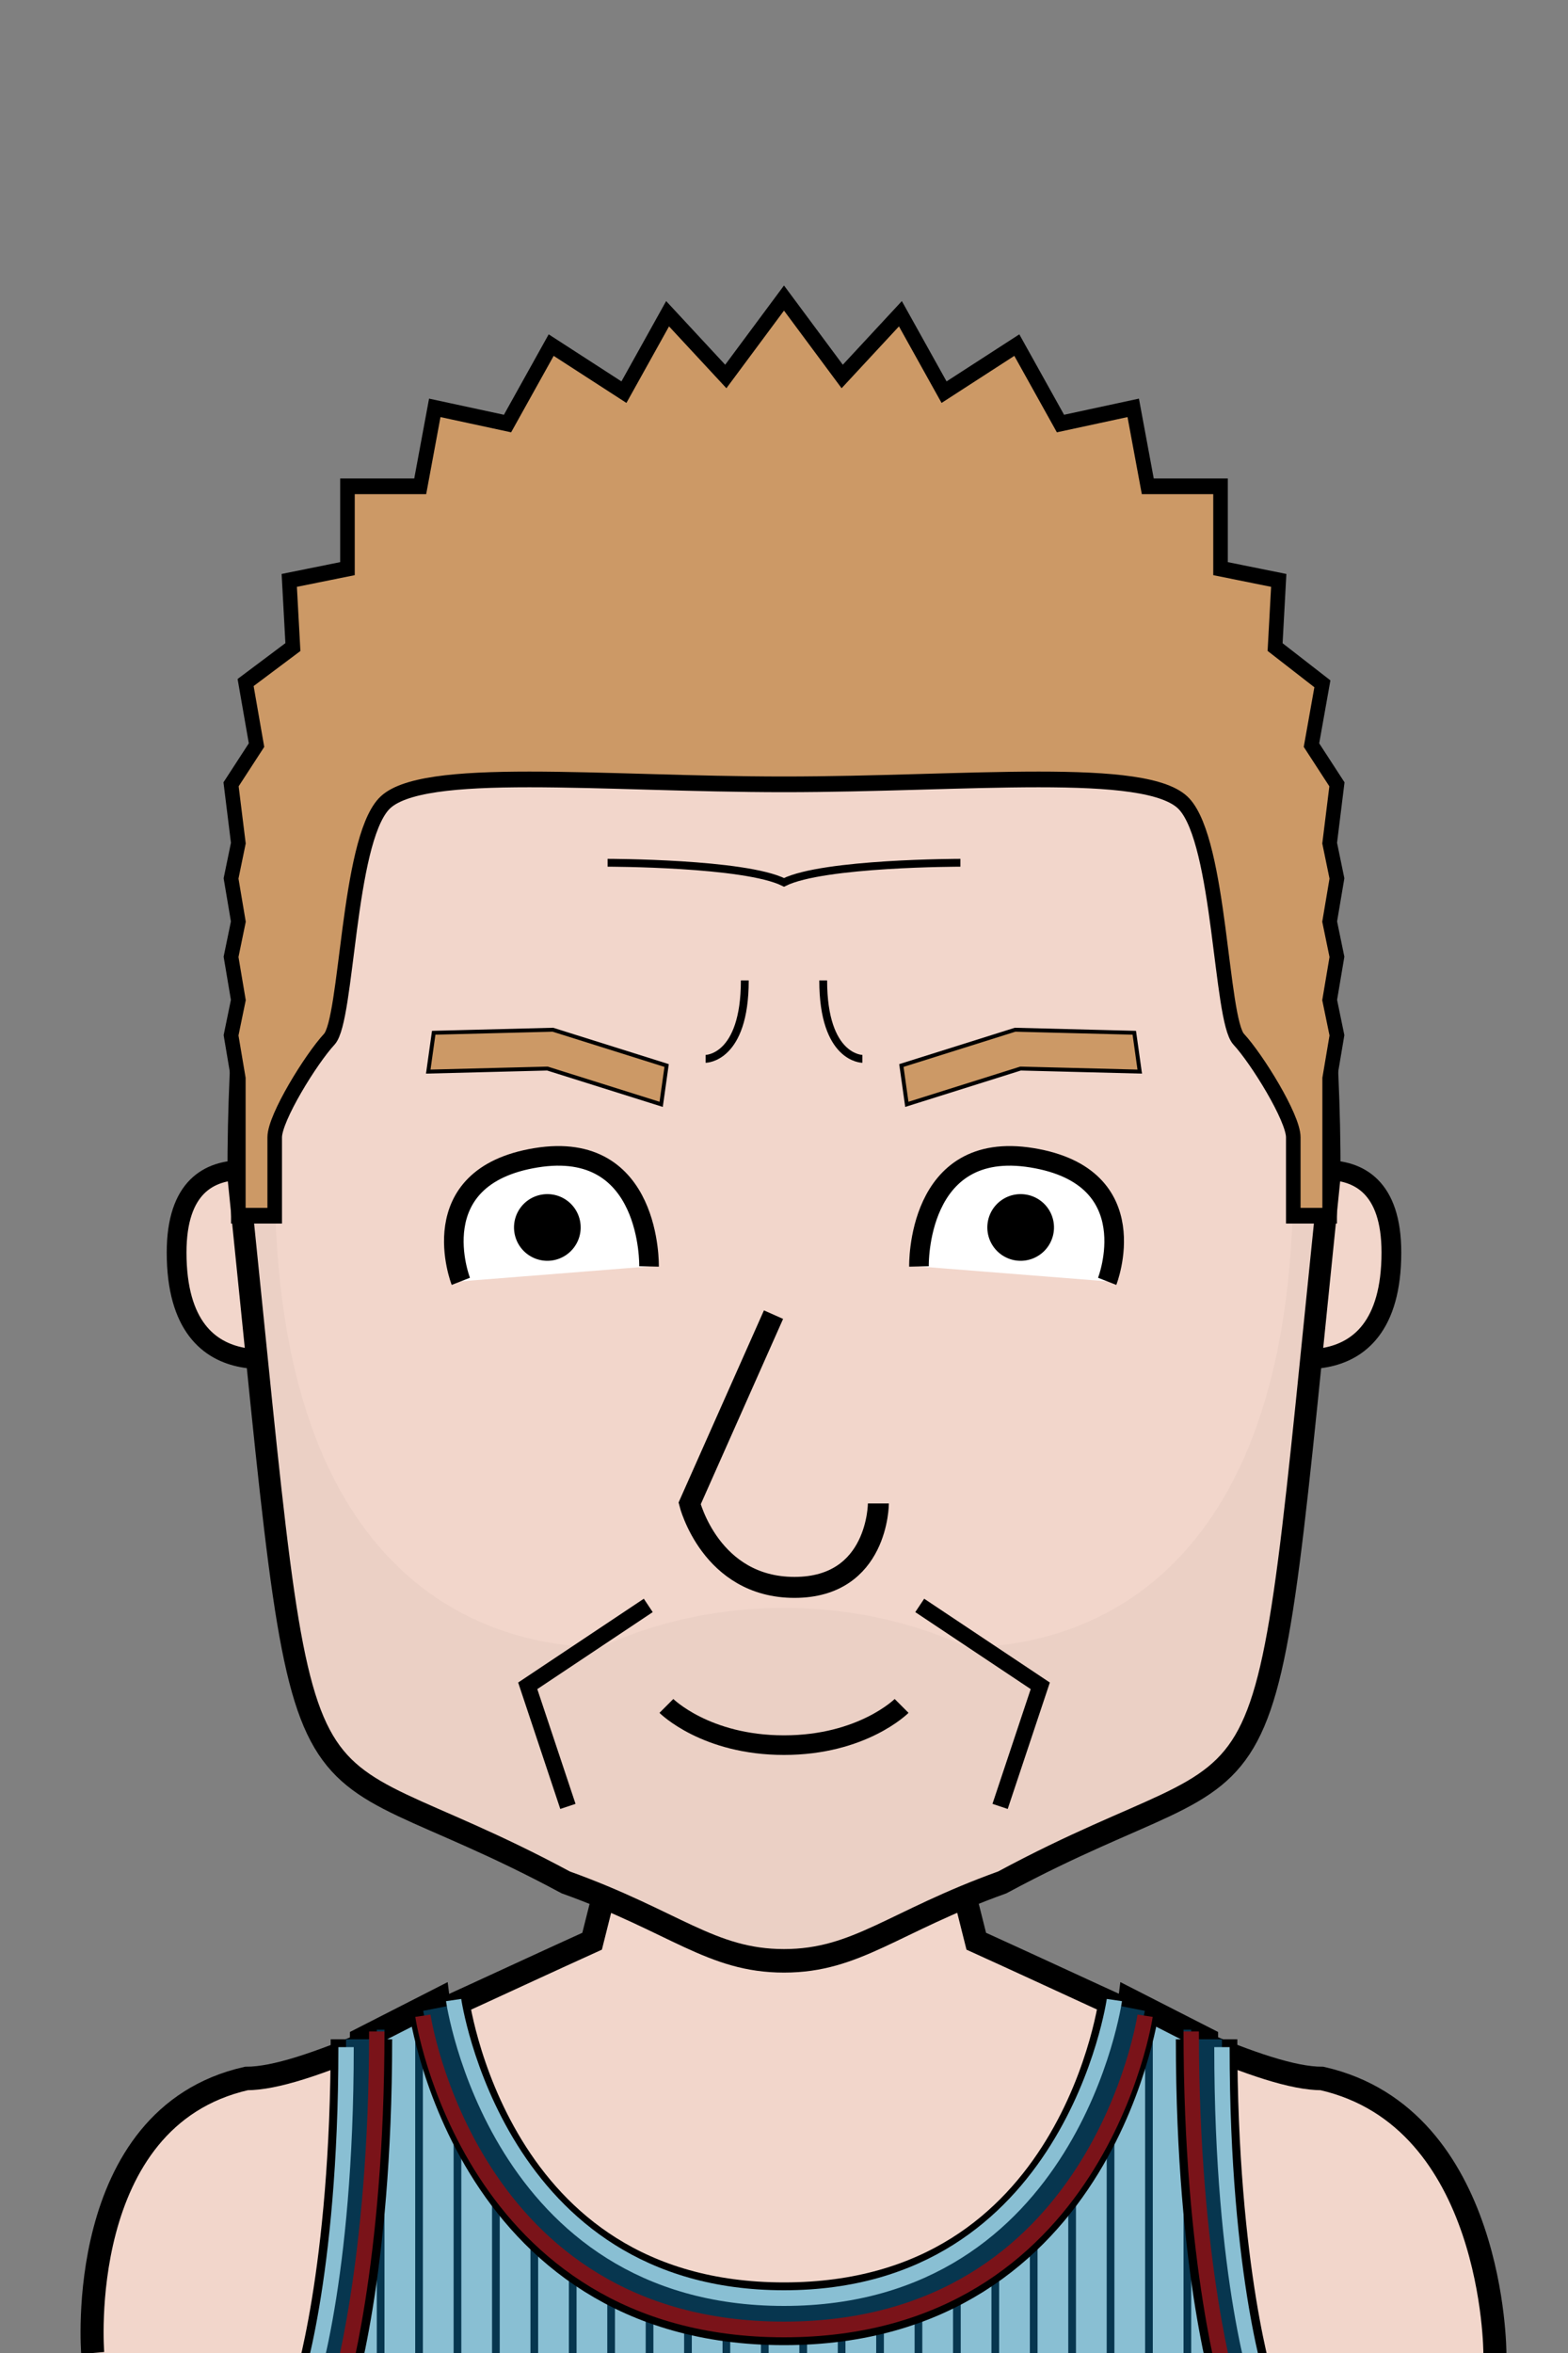 <svg xmlns="http://www.w3.org/2000/svg" version="1.2" baseProfile="tiny" width="100%" height="100%" viewBox="0 0 400 600" preserveAspectRatio="xMinYMin meet">
<rect x="0" y="0" width="400" height="600" fill="#808080" stroke="none"/>
<g transform="scale(0.98 1) translate(4.131 0)">
<path fill="#f2d6cb" stroke="#000" stroke-width="6" d="M20 600s-5-60 40-70c15 0 45-15 90-35l50-195 50 195c45 20 75 35 90 35 45 10 45 70 45 70" class="body"/>
</g>
<g transform="scale(0.98 1) translate(4.082 0)">
<path fill="#89bfd3" stroke="#000" stroke-width="6" d="M80 610s10-30 10-90l20-10s10 80 90 80 90-80 90-80l20 10c0 60 10 90 10 90z" class="jersey"/><path fill="none" stroke="#07364f" stroke-width="2" d="M95 610v-92.45M105 610v-97.95m10 2.95v95m10-60v62.05M135 565v45m10-35v35m10-30v30m10-25v25m10-20v20m10-20v20m10-20v20m110 0v-92.45M295 610v-97.95M285 515v95m-10-60v62.05M265 565v45m-10-35v35m-10-30v30m-10-25v25m-10-20v20m-10-20v20m-10-20v20" class="pinstripes"/><path fill="none" stroke="#000" stroke-width="16" d="M90 520c0 60-10 90-10 90m230-90c0 60 10 90 10 90M110 510s10 80 90 80 90-80 90-80" class="outline"/><path fill="none" stroke="#07364f" stroke-width="8" d="M90 520c0 60-10 90-10 90m230-90c0 60 10 90 10 90m-210-98s15 78 90 78 90-78 90-78" class="stripe-accent"/><path fill="none" stroke="#89bfd3" stroke-width="4" d="M86 522c0 60-10 88-10 88m238-88c0 60 10 88 10 88M114 510s11 76 86 76 86-76 86-76" class="stripe-primary"/><path fill="none" stroke="#7a1319" stroke-width="4" d="M94 518c0 60-10 92-10 92m222-92c0 60 10 92 10 92m-210-96s12 80 94 80 94-80 94-80" class="stripe-secondary"/>
</g>
<g transform="translate(32 293.3) scale(0.84 0.84) translate(4.381 6.038) translate(8.16 -3)">
<path fill="#f2d6cb" stroke="#000" stroke-width="6" d="M43 8S3-12 3 28c0 45 40 30 40 30z"/>
</g>
<g transform="translate(322 293.3) scale(-0.84 0.84) translate(-50.381 6.038) translate(8.16 -3)">
<path fill="#f2d6cb" stroke="#000" stroke-width="6" d="M43 8S3-12 3 28c0 45 40 30 40 30z"/>
</g>
<g transform="scale(0.928 1) translate(15.517 0)">
<path fill="#f2d6cb" stroke="#000" stroke-width="6" d="M200 100c100 0 150 60 150 200-20 180-10 140-90 180-30 10-40 20-60 20s-30-10-60-20c-80-40-70 0-90-180 0-140 50-200 150-200Z" class="head"/><path fill="rgba(0,0,0,0.03)" d="M60 300H50c0-140 50-200 150-200s150 60 150 200h-10v-10c0-5-10-20-15-25s-5-55-15-65c-40-40-60 0-110 0s-70-40-110 0c-10 10-10 60-15 65s-15 20-15 25z" class="headShave"/><path fill="rgba(0,0,0,0.03)" d="M200 410c30 0 50 10 50 10 30 0 90-15 90-120h10c-20 180.69-10 140-90 180-30 10-40 20-60 20s-30-10-60-20c-80-40-70 0-90-180h10c0 105 60 120 90 120 0 0 20-10 50-10" class="faceShave"/>
</g>
<g>
<path fill="none" stroke="#000" stroke-width="2" d="M220 270s-10 0-10-20m-30 20s10 0 10-20" class="eyeline1"/>
</g>
<g transform="translate(140.5 420.5) scale(2.05 2.05) translate(-4.866 -7.427)">
<path fill="none" stroke="#000" stroke-width="2" d="M17 2 2 12l5 15" class="shp0"/>
</g>
<g transform="translate(240.5 420.5) scale(-2.05 2.05) translate(-14.134 -7.427)">
<path fill="none" stroke="#000" stroke-width="2" d="M17 2 2 12l5 15" class="shp0"/>
</g>
<g>
<path fill="none" stroke="#000" stroke-width="2" d="M155 220s35 0 45 5c10-5 45-5 45-5"/>
</g>
<g transform="translate(109.235 289.969) rotate(-4 30.765 20.031)">
<path d="M55.37 34.72S58.4 2.3 28.53 5.07C-1.35 7.83 7.21 35.16 7.21 35.16" style="fill:#fff;stroke:#000;stroke-width:5"/><path d="M30.74 28.97c-3.31.3-6.22-2.12-6.53-5.43a5.985 5.985 0 0 1 5.42-6.52 5.987 5.987 0 0 1 6.53 5.42c.3 3.3-2.12 6.22-5.42 6.53Z" style="fill:#000;stroke:#000;stroke-width:5"/>
</g>
<g transform="translate(229.235 289.969) rotate(4 30.765 20.031) scale(-1 1) translate(-61.53 0)">
<path d="M55.37 34.72S58.4 2.3 28.53 5.07C-1.35 7.83 7.21 35.16 7.21 35.16" style="fill:#fff;stroke:#000;stroke-width:5"/><path d="M30.74 28.97c-3.31.3-6.22-2.12-6.53-5.43a5.985 5.985 0 0 1 5.42-6.52 5.987 5.987 0 0 1 6.53 5.42c.3 3.3-2.12 6.22-5.42 6.53Z" style="fill:#000;stroke:#000;stroke-width:5"/>
</g>
<g transform="translate(109 261.5) rotate(8 31 8.5)">
<path fill="#CC9966" stroke="#000" d="M61 16V6L31 1 1 6v10l30-5z"/>
</g>
<g transform="translate(229 261.5) rotate(-8 31 8.5) scale(-1 1) translate(-62 0)">
<path fill="#CC9966" stroke="#000" d="M61 16V6L31 1 1 6v10l30-5z"/>
</g>
<g transform="translate(0 5) scale(-1 1) translate(-400 0)">
<path d="M170 430s10 10 30 10 30-10 30-10" style="fill:none;stroke:#000;stroke-width:5"/>
</g>
<g transform="translate(174.5 336.5) scale(-1.07 1.07) translate(-49.332 -2.192)">
<path fill="#f2d6cb" stroke="#000" stroke-width="5" d="m28 1 20 45s-5 20-25 20S3 46 3 46" class="nose"/>
</g>
<g transform="scale(-1 1) translate(-400 0) scale(0.928 1) translate(15.517 0)">
<path fill="#CC9966" stroke="#000" stroke-width="4" d="M60 310H50v-35l-2-11 2-9-2-11 2-9-2-11 2-9-2-15 7-10-3-15.63L65 165l-1-17 16-3v-21h20l4-20 20 4 12-20 20 12 12-20 16 16 16-20 16 20 16-16 12 20 20-12 12 20 20-4 4 20h20v21l16 3-1 17 13 9.04-3 15.96 7 10-2 15 2 9-2 11 2 9-2 11 2 9-2 11v35h-10v-20c0-5-10-20-15-25s-5-50-15-60-60-5-110-5-100-5-110 5-10 55-15 60-15 20-15 25z"/>
</g>
</svg>